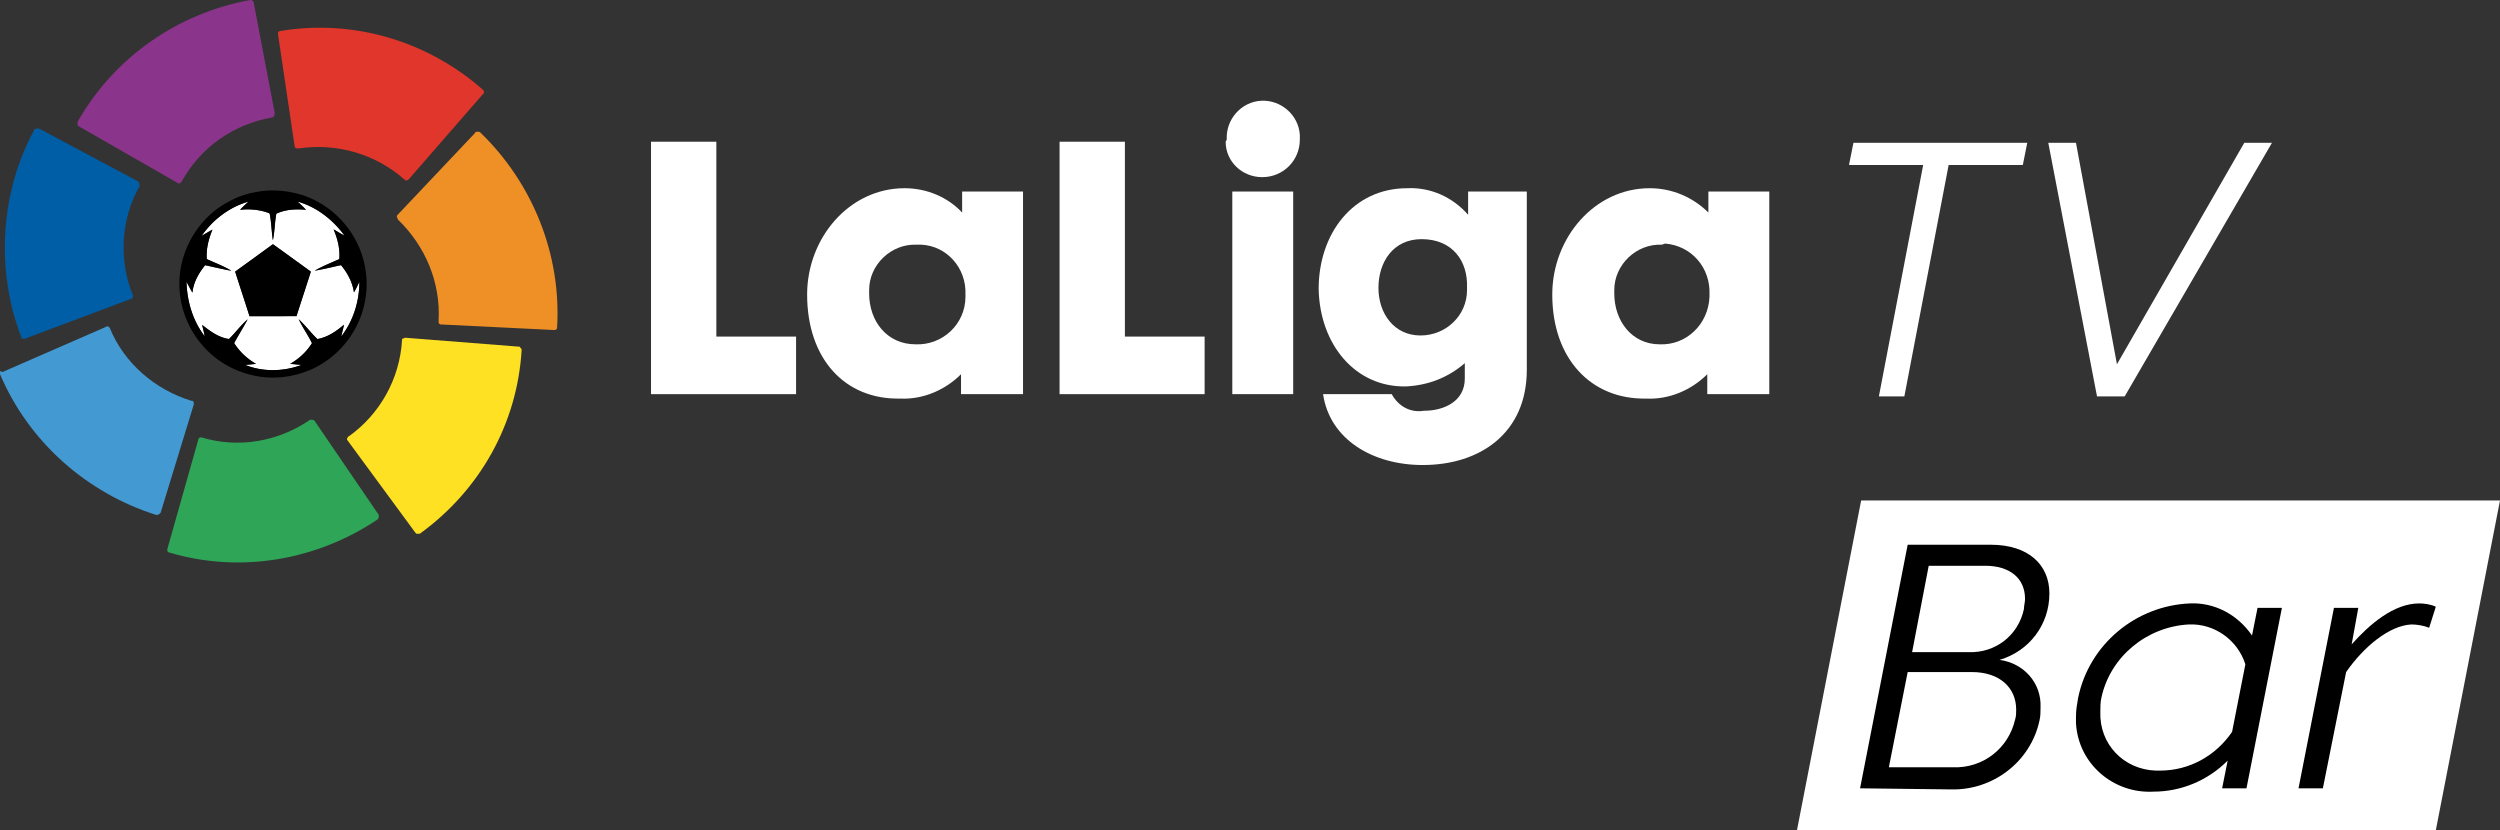<svg width="800" height="265.72" enable-background="new 0 0 225.8 75" version="1.1" viewBox="0 0 800 265.72" xml:space="preserve" xmlns="http://www.w3.org/2000/svg">
<rect x="0" y="0" width="800" height="265.72" fill="#333333" stroke="none"/>
<g transform="matrix(.504 0 0 .504 -100.25 0)"><g transform="matrix(7.031 0 0 7.031 198.95 0)"><path d="m7 11v0.3l0.1 0.1 8.9 5.1c0.1 0.1 0.2 0.1 0.3 0l0.1-0.1c1.7-3.1 4.7-5.2 8.2-5.8 0 0 0.1 0 0.1-0.1 0.1-0.1 0.1-0.2 0.1-0.3l-1.9-10s0-0.1-0.1-0.1c0-0.1-0.1-0.1-0.2-0.1-6.6 1.2-12.3 5.2-15.6 11" fill="#8a358b"/><path d="m1.9 30.4c0 0.1 0.1 0.2 0.2 0.2h0.1l9.6-3.6c0.1 0 0.2-0.1 0.2-0.2v-0.1c-1.3-3.2-1.1-6.9 0.6-9.9v-0.1c0-0.1-0.1-0.2-0.1-0.3l-9-4.8h-0.1c-0.1 0-0.2 0-0.3 0.1-3.1 5.7-3.5 12.7-1.2 18.7" fill="#005ea7"/><path d="m14.1 46.5c0.1 0 0.2 0 0.3-0.1l0.1-0.1 3-9.8c0-0.1 0-0.2-0.1-0.3h-0.1c-3.3-1-6.1-3.4-7.4-6.6-0.1-0.1-0.2-0.2-0.3-0.1l-9.4 4.1-0.2-0.1v0.3c2.6 6.1 7.8 10.7 14.1 12.7" fill="#439ad2"/><path d="m34.1 46.9c0.1-0.1 0.1-0.2 0.1-0.3v-0.1l-5.8-8.5c-0.1-0.1-0.2-0.1-0.3-0.1h-0.1c-2.9 2-6.5 2.6-9.8 1.6h-0.1c-0.1 0-0.2 0.1-0.2 0.2l-2.8 9.9v0.1c0 0.1 0.1 0.2 0.2 0.2 6.4 1.9 13.3 0.7 18.8-3" fill="#2ea557"/><path d="m47.1 31.6c0-0.1-0.1-0.2-0.2-0.3h-0.1l-10.2-0.8c-0.1 0-0.2 0.1-0.3 0.1v0.1c-0.2 3.5-2 6.7-4.8 8.7 0 0-0.1 0-0.1 0.1-0.1 0.1-0.1 0.2 0 0.3l6.1 8.3 0.1 0.1h0.3c5.4-3.9 8.8-9.9 9.2-16.6" fill="#fde122"/><path d="m43.3 11.9h-0.3s-0.1 0-0.1 0.1l-7 7.4c-0.1 0.1-0.1 0.2 0 0.3v0.1c2.5 2.4 3.9 5.7 3.7 9.2v0.1c0 0.1 0.1 0.2 0.2 0.2l10.2 0.5h0.1c0.1 0 0.2-0.1 0.2-0.2 0.4-6.6-2.2-13.1-7-17.7" fill="#ef9026"/><path d="m25.3 2.8c-0.1 0-0.2 0.1-0.2 0.2v0.1l1.5 10.1c0 0.1 0.1 0.2 0.2 0.2h0.2c3.4-0.5 6.9 0.5 9.5 2.8 0 0 0.1 0 0.1 0.1 0.1 0 0.2 0 0.3-0.1l6.7-7.7 0.1-0.1c0-0.1 0-0.2-0.1-0.3-5-4.4-11.7-6.4-18.3-5.3" fill="#e1362b"/></g><g transform="matrix(.911 0 0 .911 .875 .318)"><path class="cls-1" d="m357.91 163.95c7.83-11.18 19.37-20 32.57-23.74-2 1.91-4 3.69-5.86 5.72a44.54 44.54 0 0 1 17.79 1.44c1 0.53 2.75 0.43 3 1.75 1.09 6 1.2 12.07 2.1 18.06 1.31-6.11 1.24-12.42 2.4-18.56 6.39-3 13.74-3.42 20.68-2.68a66.08 66.08 0 0 0-6-5.8c13.35 3.67 24.76 12.66 32.86 23.73-2.64-1.26-5.1-2.87-7.63-4.33 2.79 6.53 4.58 13.58 4 20.72-5.73 2.62-11.66 4.87-17.09 8.06 6.14-1 12.2-2.55 18.29-3.86 4.51 5.45 8 11.91 9 19 1.42-2.37 2.53-4.9 3.79-7.35 0 13.61-4.25 27.31-12.66 38.09 0.63-2.74 1.37-5.45 1.91-8.21-5.36 4.6-11.45 8.78-18.55 10-4.57-4.38-8.34-9.53-13-13.82 2.71 5.76 6.48 10.95 9.26 16.69a42.48 42.48 0 0 1-15.18 14.36c2.62 0.34 5.25 0.54 7.9 0.82-12.49 4.62-26.86 5-39.27 0 2.51-0.28 5-0.47 7.55-0.77a43.27 43.27 0 0 1-15.26-14.44c3-5.61 6.44-11 9.44-16.6-4.77 4.12-8.49 9.31-13 13.73-7.22-1-13.19-5.44-18.72-9.83 0.58 2.67 1.32 5.31 1.81 8-8.39-10.84-12.36-24.5-12.74-38.09 1.39 2.54 2.7 5.12 4.17 7.61 0.63-7.21 4.4-13.6 8.81-19.15 6.09 1.32 12.15 2.8 18.29 3.89-5.4-3.32-11.4-5.45-17.11-8.14-0.57-7.09 1.29-14 3.93-20.53-2.52 1.38-5 2.91-7.47 4.29m23.34 25c3.25 10.38 6.81 20.67 10 31.06 10.91-0.05 21.83 0.06 32.75-0.06 3.2-10.37 6.79-20.62 10-31-8.86-6.3-17.56-12.84-26.45-19.11-8.77 6.38-17.51 12.81-26.34 19.1z" fill="#fff"/><path d="m395 133.69c11.08-2.42 22.67-1.3 33.45 2a65.79 65.79 0 0 1 36.23 30.31 65 65 0 0 1 0 63.19 65.76 65.76 0 0 1-30.16 27.87c-13.45 5.87-28.88 7.56-43.1 3.61a64.45 64.45 0 0 1-34.48-22.2 65.15 65.15 0 0 1-14.43-37.42c-1.58-24.89 12.61-49.88 34.85-61.16a57 57 0 0 1 17.64-6.2m-37 30.26c2.52-1.38 5-2.91 7.47-4.29-2.64 6.5-4.5 13.44-3.93 20.53 5.71 2.69 11.71 4.82 17.11 8.14-6.14-1.09-12.2-2.57-18.29-3.89-4.41 5.55-8.18 11.94-8.81 19.15-1.47-2.49-2.78-5.07-4.17-7.61 0.38 13.59 4.35 27.25 12.74 38.09-0.49-2.69-1.23-5.33-1.81-8 5.53 4.39 11.5 8.86 18.72 9.83 4.49-4.42 8.21-9.61 13-13.73-3 5.61-6.42 11-9.44 16.6a43.27 43.27 0 0 0 15.26 14.44c-2.52 0.3-5 0.49-7.55 0.77 12.41 5 26.78 4.65 39.27 0-2.65-0.28-5.28-0.48-7.9-0.82a42.48 42.48 0 0 0 15.18-14.36c-2.78-5.74-6.55-10.93-9.26-16.69 4.65 4.29 8.42 9.44 13 13.82 7.1-1.21 13.19-5.39 18.55-10-0.54 2.76-1.28 5.47-1.91 8.21 8.41-10.78 12.63-24.48 12.66-38.09-1.26 2.45-2.37 5-3.79 7.35-1-7.07-4.5-13.53-9-19-6.09 1.31-12.15 2.84-18.29 3.86 5.43-3.19 11.36-5.44 17.09-8.06 0.61-7.14-1.18-14.19-4-20.72 2.53 1.46 5 3.07 7.63 4.33-8.1-11.07-19.51-20.06-32.86-23.73a66.08 66.08 0 0 1 6 5.8c-6.94-0.74-14.29-0.31-20.68 2.68-1.16 6.14-1.09 12.45-2.4 18.56-0.9-6-1-12.09-2.1-18.06-0.26-1.32-2-1.22-3-1.75a44.54 44.54 0 0 0-17.79-1.44c1.83-2 3.91-3.81 5.86-5.72-13.2 3.73-24.74 12.56-32.57 23.74z"/><path d="m381.25 188.92c8.83-6.29 17.57-12.72 26.34-19.1 8.89 6.27 17.59 12.81 26.45 19.11-3.2 10.37-6.79 20.62-10 31-10.92 0.12-21.84 0-32.75 0.06-3.24-10.39-6.8-20.68-10-31.06z"/></g></g><path d="m595.57 160.14h204.43l-20.549 105.58h-204.43z" fill="#fff" stroke-width="3.543"/>
<g transform="matrix(3.543 0 0 3.543 -.001 -.001)">
	<path d="m173.7 14.9h-6.7l0.4-2h15.7l-0.4 2h-6.7l-4 20.9h-2.3z" fill="#fff"/>
	<path d="m191.2 32.9 11.5-20h2.5l-13.3 22.9h-2.5l-4.4-22.9h2.5z" fill="#fff"/>
	<polygon points="64.7 30.4 71.9 30.4 71.9 35.6 58.8 35.6 58.8 12.8 64.7 12.8" fill="#fff"/>
	<path d="m82.8 22.1c-2.3-0.1-4.3 1.8-4.3 4.1v0.3c0 2.5 1.6 4.6 4.2 4.6 2.4 0.1 4.5-1.8 4.5-4.3v-0.2c0.1-2.4-1.7-4.4-4-4.5h-0.4m-9.9 4.5c0-5.1 3.8-9.6 8.8-9.6 2 0 3.9 0.8 5.2 2.2v-1.9h5.5v18.3h-5.6v-1.8c-1.4 1.4-3.4 2.3-5.5 2.2-5 0.1-8.4-3.6-8.4-9.4" fill="#fff"/>
	<polygon points="101.6 30.4 108.8 30.4 108.8 35.6 95.7 35.6 95.7 12.8 101.6 12.8" fill="#fff"/>
	<path d="m116.8 35.6h-5.5v-18.3h5.5zm-6-23c-0.1-1.8 1.3-3.4 3.1-3.5s3.4 1.3 3.5 3.1v0.4c0 1.9-1.5 3.4-3.4 3.4-1.8 0-3.3-1.4-3.3-3.2l0.1-0.2" fill="#fff"/>
	<path d="m128.4 21.6c-2.6 0-3.9 2.1-3.9 4.4s1.4 4.3 3.8 4.3c2.3 0 4.2-1.8 4.2-4.1v-0.2c0.1-2.4-1.3-4.4-4.1-4.4m-9.3 4.5c0-5 3.1-9.1 8-9.1 2.1-0.1 4.1 0.8 5.5 2.4v-2.1h5.3v16.1c0 5.7-4.2 8.6-9.4 8.6-4.5 0-8.4-2.3-9-6.4h6.2c0.6 1.1 1.7 1.7 2.9 1.5 1.9 0 3.7-0.9 3.7-2.9v-1.4c-1.5 1.3-3.3 2-5.3 2.1-4.6 0.1-7.8-3.8-7.9-8.8" fill="#fff"/>
	<path d="m150.1 22.1c-2.3-0.1-4.3 1.8-4.3 4.1v0.3c0 2.5 1.6 4.6 4.1 4.6 2.4 0.1 4.4-1.8 4.5-4.3v-0.2c0.1-2.4-1.6-4.4-4-4.6l-0.3 0.1m-9.9 4.5c0-5.1 3.8-9.6 8.8-9.6 2 0 3.9 0.8 5.3 2.2v-1.9h5.5v18.3h-5.6v-1.8c-1.4 1.4-3.4 2.3-5.5 2.2-5 0.1-8.5-3.6-8.5-9.4" fill="#fff"/>



	<path d="m168 71.2 4.3-22h7.5c3.4 0 5.3 1.8 5.3 4.4 0 2.8-1.8 5.2-4.5 6 2.2 0.3 3.8 2.1 3.7 4.3 0 0.4 0 0.8-0.1 1.2-0.8 3.7-4.2 6.3-8 6.2zm14.1-7.1c0-2-1.5-3.4-4-3.4h-5.8l-1.7 8.6h5.8c2.7 0.1 5-1.7 5.6-4.3 0.1-0.3 0.1-0.6 0.1-0.9zm0.8-10c0-1.9-1.4-3-3.6-3h-5.1l-1.5 7.8h5.1c2.4 0.1 4.5-1.5 5-3.9 0-0.3 0.1-0.6 0.1-0.9z"/>
	<path d="m203.4 57.4 0.5-2.5h2.2l-3.2 16.3h-2.2l0.5-2.5c-1.8 1.8-4.2 2.8-6.7 2.8-3.6 0.2-6.8-2.5-7-6.2v-0.6c0-0.6 0.1-1.1 0.2-1.7 1-4.8 5.2-8.3 10.1-8.5 2.2-0.1 4.3 1 5.6 2.9zm-1.8 8.7 1.2-6.1c-0.7-2.2-2.8-3.7-5.1-3.6-3.8 0.2-7.1 2.9-7.9 6.6-0.1 0.4-0.1 0.9-0.1 1.3-0.1 2.9 2.1 5.2 5 5.3h0.4c2.6 0 5-1.3 6.5-3.5z"/>
	<path d="m211.9 60.7-2.1 10.5h-2.2l3.2-16.3h2.2l-0.6 3.3c1.6-1.8 3.8-3.7 6.1-3.7 0.5 0 1.1 0.1 1.5 0.3l-0.6 1.9c-0.5-0.2-1.1-0.3-1.6-0.3-2 0.1-4.3 2-5.9 4.3z"/>
</g>


</svg>
